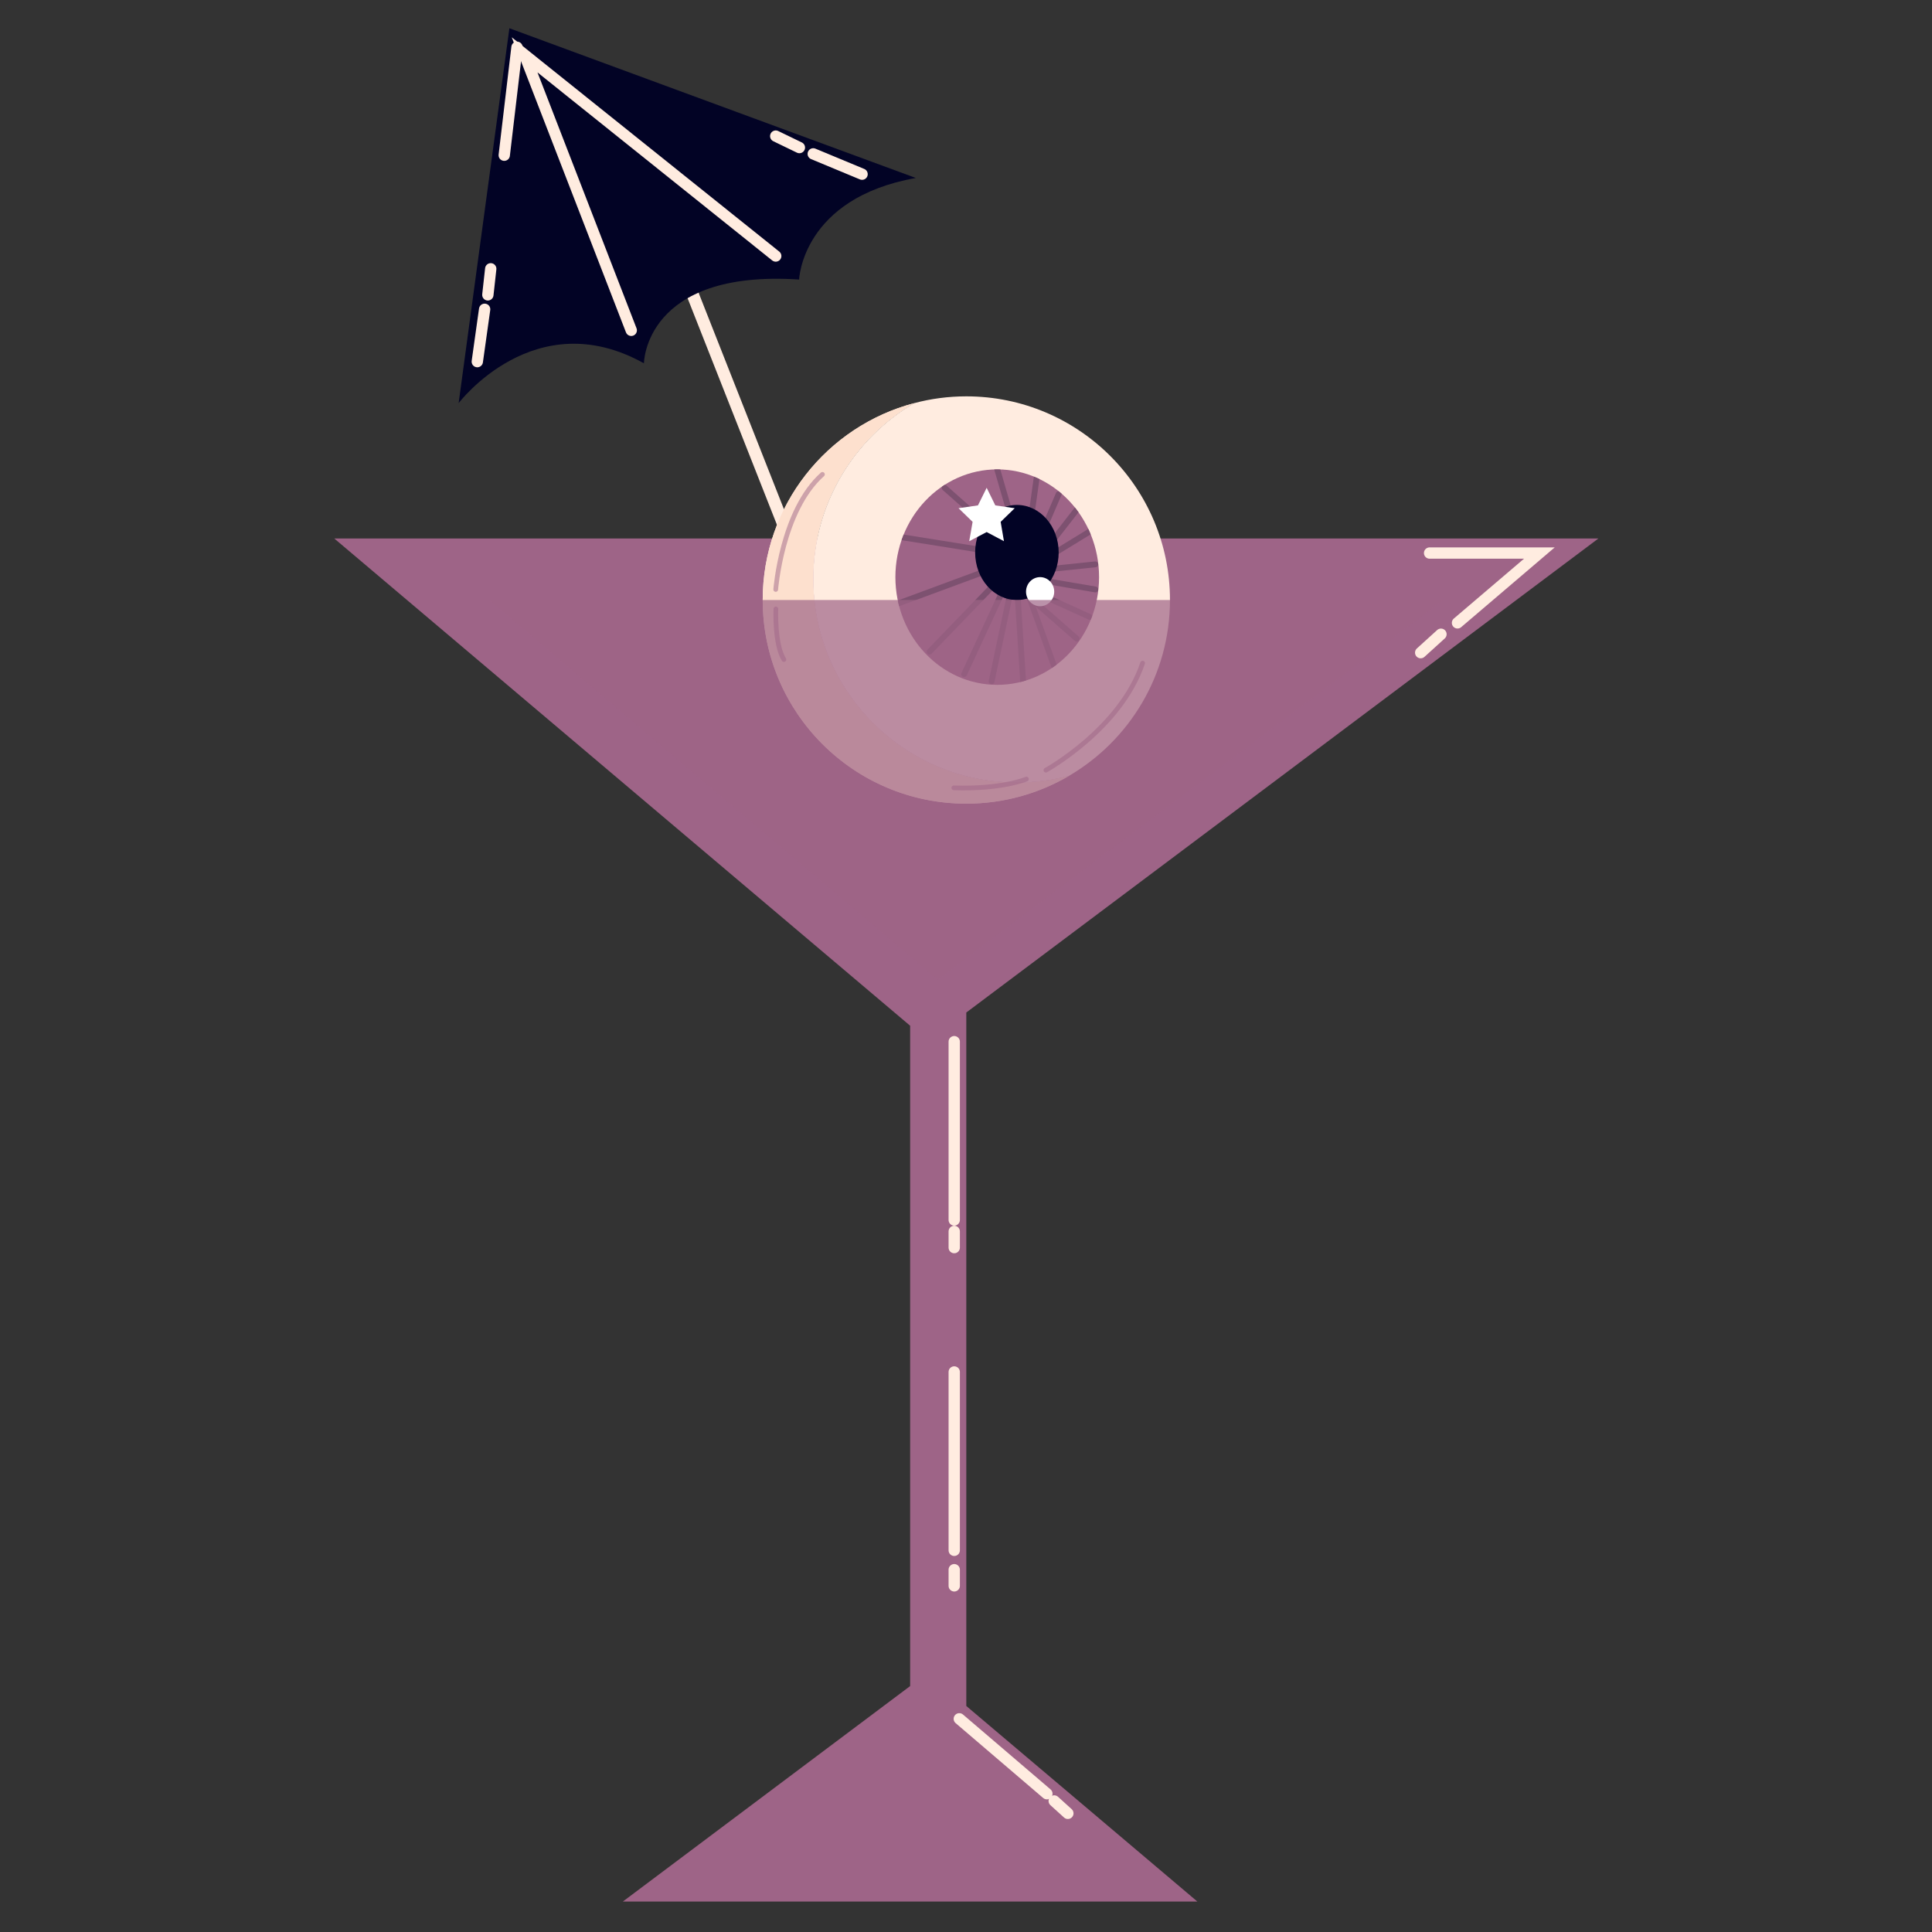 <?xml version="1.0" encoding="utf-8"?>
<!-- Generator: Adobe Illustrator 24.0.2, SVG Export Plug-In . SVG Version: 6.00 Build 0)  -->
<svg version="1.1" id="Layer_1" xmlns="http://www.w3.org/2000/svg" xmlns:xlink="http://www.w3.org/1999/xlink" x="0px" y="0px"
	 viewBox="0 0 512 512" style="enable-background:new 0 0 512 512;" xml:space="preserve">
<rect x="0" y="0" width="512" height="512" fill="#333333" stroke="none"/>
<style type="text/css">
	.st0{fill:none;stroke:#FFECE0;stroke-width:3.246;stroke-miterlimit:10;}
	.st1{fill:#9E6487;}
	.st2{fill:#FFECE0;}
	.st3{fill:#FDE0CE;}
	.st4{clip-path:url(#SVGID_2_);fill:#9E6487;}
	.st5{clip-path:url(#SVGID_2_);fill:none;stroke:#7D5170;stroke-width:1.55;stroke-linecap:round;stroke-miterlimit:10;}
	.st6{clip-path:url(#SVGID_2_);fill:#020325;}
	.st7{clip-path:url(#SVGID_2_);fill:#FFFFFF;}
	.st8{opacity:0.5;fill:none;stroke:#9E6487;stroke-width:1.25;stroke-linecap:round;stroke-miterlimit:10;}
	.st9{opacity:0.7;fill:#9E6487;}
	.st10{fill:#020325;}
	.st11{fill:none;stroke:#FFECE0;stroke-width:3;stroke-linecap:round;stroke-miterlimit:10;}
</style>
<line class="st0" x1="179.554" y1="67.847" x2="217.953" y2="165.227"/>
<polygon class="st1" points="256.08,268.322 423.599,142.701 88.579,142.701 241.196,271.829 241.196,446.826 
	165.051,503.935 317.323,503.935 256.08,452.106 "/>
<polygon class="st1" points="341.693,159.011 228.457,243.934 246.939,259.572 381.038,159.011 "/>
<g>
	<g>
		<g>
			<g>
				<path class="st2" d="M215.517,153.423c0-19.872,10.759-37.227,26.751-46.586
					c-23.116,6.097-40.144,27.132-40.144,52.174c0,29.795,24.152,53.965,53.955,53.965
					c9.922,0,19.227-2.689,27.223-7.369c-4.398,1.163-9.032,1.781-13.812,1.781
					C239.688,207.388,215.517,183.236,215.517,153.423z"/>
			</g>
			<path class="st3" d="M215.517,153.423c0-19.872,10.759-37.227,26.751-46.586
				c-23.116,6.097-40.144,27.132-40.144,52.174c0,29.795,24.152,53.965,53.955,53.965
				c9.922,0,19.227-2.689,27.223-7.369c-4.398,1.163-9.032,1.781-13.812,1.781
				C239.688,207.388,215.517,183.236,215.517,153.423z"/>
			<path class="st2" d="M310.054,159.011c0-29.813-24.171-53.974-53.974-53.974c-4.78,0-9.396,0.627-13.812,1.8
				c-15.992,9.359-26.751,26.714-26.751,46.586c0,29.813,24.171,53.965,53.974,53.965
				c4.78,0,9.413-0.618,13.812-1.781C299.295,196.23,310.054,178.875,310.054,159.011z"/>
		</g>
		<g>
			<defs>
				<path id="SVGID_1_" d="M291.263,152.942c0,15.774-12.086,28.549-26.987,28.549
					c-14.902,0-26.987-12.775-26.987-28.549c0-15.766,12.085-28.55,26.987-28.55
					C279.178,124.392,291.263,137.176,291.263,152.942z"/>
			</defs>
			<clipPath id="SVGID_2_">
				<use xlink:href="#SVGID_1_"  style="overflow:visible;"/>
			</clipPath>
			<path class="st4" d="M291.263,152.942c0,15.774-12.086,28.549-26.987,28.549c-14.902,0-26.987-12.775-26.987-28.549
				c0-15.766,12.085-28.55,26.987-28.55C279.178,124.392,291.263,137.176,291.263,152.942z"/>
			<line class="st5" x1="267.42" y1="152.942" x2="255.517" y2="178.638"/>
			<line class="st5" x1="246.357" y1="172.686" x2="267.42" y2="150.824"/>
			<line class="st5" x1="266.057" y1="149.561" x2="238.107" y2="159.902"/>
			<line class="st5" x1="264.276" y1="146.408" x2="239.197" y2="142.402"/>
			<line class="st5" x1="250.337" y1="129.271" x2="267.42" y2="144.4"/>
			<line class="st5" x1="264.276" y1="124.392" x2="269.491" y2="142.402"/>
			<line class="st5" x1="274.725" y1="126.618" x2="272.744" y2="140.884"/>
			<line class="st5" x1="280.559" y1="130.952" x2="275.634" y2="142.402"/>
			<line class="st5" x1="285.338" y1="135.096" x2="278.106" y2="144.4"/>
			<line class="st5" x1="288.737" y1="140.884" x2="278.106" y2="147.399"/>
			<line class="st5" x1="290.263" y1="149.561" x2="278.106" y2="150.824"/>
			<line class="st5" x1="290.263" y1="156.213" x2="275.634" y2="153.714"/>
			<line class="st5" x1="288.737" y1="163.473" x2="272.744" y2="156.213"/>
			<line class="st5" x1="285.338" y1="169.252" x2="271.127" y2="156.794"/>
			<line class="st5" x1="279.378" y1="176.602" x2="271.127" y2="153.714"/>
			<line class="st5" x1="271.127" y1="180.564" x2="269.491" y2="154.732"/>
			<line class="st5" x1="262.786" y1="180.564" x2="268.237" y2="154.732"/>
			<path class="st6" d="M280.559,146.408c0,6.961-4.944,12.603-11.068,12.603c-6.124,0-11.067-5.642-11.067-12.603
				c0-6.951,4.942-12.594,11.067-12.594C275.616,133.815,280.559,139.458,280.559,146.408z"/>
			<polygon class="st7" points="261.478,129.271 263.767,133.933 268.91,134.678 265.185,138.295 266.057,143.419 
				261.478,141.002 256.861,143.419 257.752,138.295 254.026,134.678 259.169,133.933 			"/>
			<path class="st7" d="M279.378,156.794c0,2.126-1.69,3.862-3.743,3.862c-2.054,0-3.726-1.736-3.726-3.862
				s1.672-3.852,3.726-3.852C277.688,152.942,279.378,154.668,279.378,156.794z"/>
		</g>
	</g>
	<path class="st8" d="M205.614,161.374c0,0-0.4,9.341,2.126,13.412"/>
	<path class="st8" d="M277.179,204.099c0,0,19.754-10.885,25.624-28.368"/>
	<path class="st8" d="M272.018,206.461c0,0-6.561,2.763-19.245,2.326"/>
	<path class="st8" d="M205.577,156.213c0,0,1.581-20.88,12.375-30.494"/>
</g>
<polygon class="st9" points="129.614,159.011 248.465,259.572 382.565,159.011 "/>
<path class="st10" d="M170.649,96.278c0,0,0.163-24.897,41.125-22.198c0,0,0.745-21.535,30.93-26.914L134.993,7.485
	l-13.448,99.352C121.545,106.837,141.717,80.141,170.649,96.278z"/>
<polyline class="st11" points="205.577,67.847 139.027,14.536 167.286,87.537 "/>
<line class="st11" x1="228.457" y1="46.157" x2="215.517" y2="40.778"/>
<line class="st11" x1="211.847" y1="39.106" x2="205.577" y2="36.071"/>
<line class="st11" x1="126.489" y1="95.833" x2="128.433" y2="81.966"/>
<line class="st11" x1="133.63" y1="41.132" x2="137.01" y2="12.528"/>
<line class="st11" x1="129.286" y1="78.141" x2="130.05" y2="71.236"/>
<line class="st11" x1="254.226" y1="455.504" x2="277.433" y2="475.349"/>
<line class="st11" x1="279.378" y1="477.275" x2="282.994" y2="480.555"/>
<line class="st11" x1="252.882" y1="276.055" x2="252.882" y2="323.304"/>
<line class="st11" x1="252.882" y1="363.584" x2="252.882" y2="410.853"/>
<line class="st11" x1="252.882" y1="326.339" x2="252.882" y2="330.629"/>
<line class="st11" x1="252.882" y1="415.987" x2="252.882" y2="420.266"/>
<polyline class="st11" points="378.857,146.563 407.952,146.563 386.253,165.063 "/>
<line class="st11" x1="381.873" y1="168.079" x2="376.494" y2="172.959"/>
</svg>
